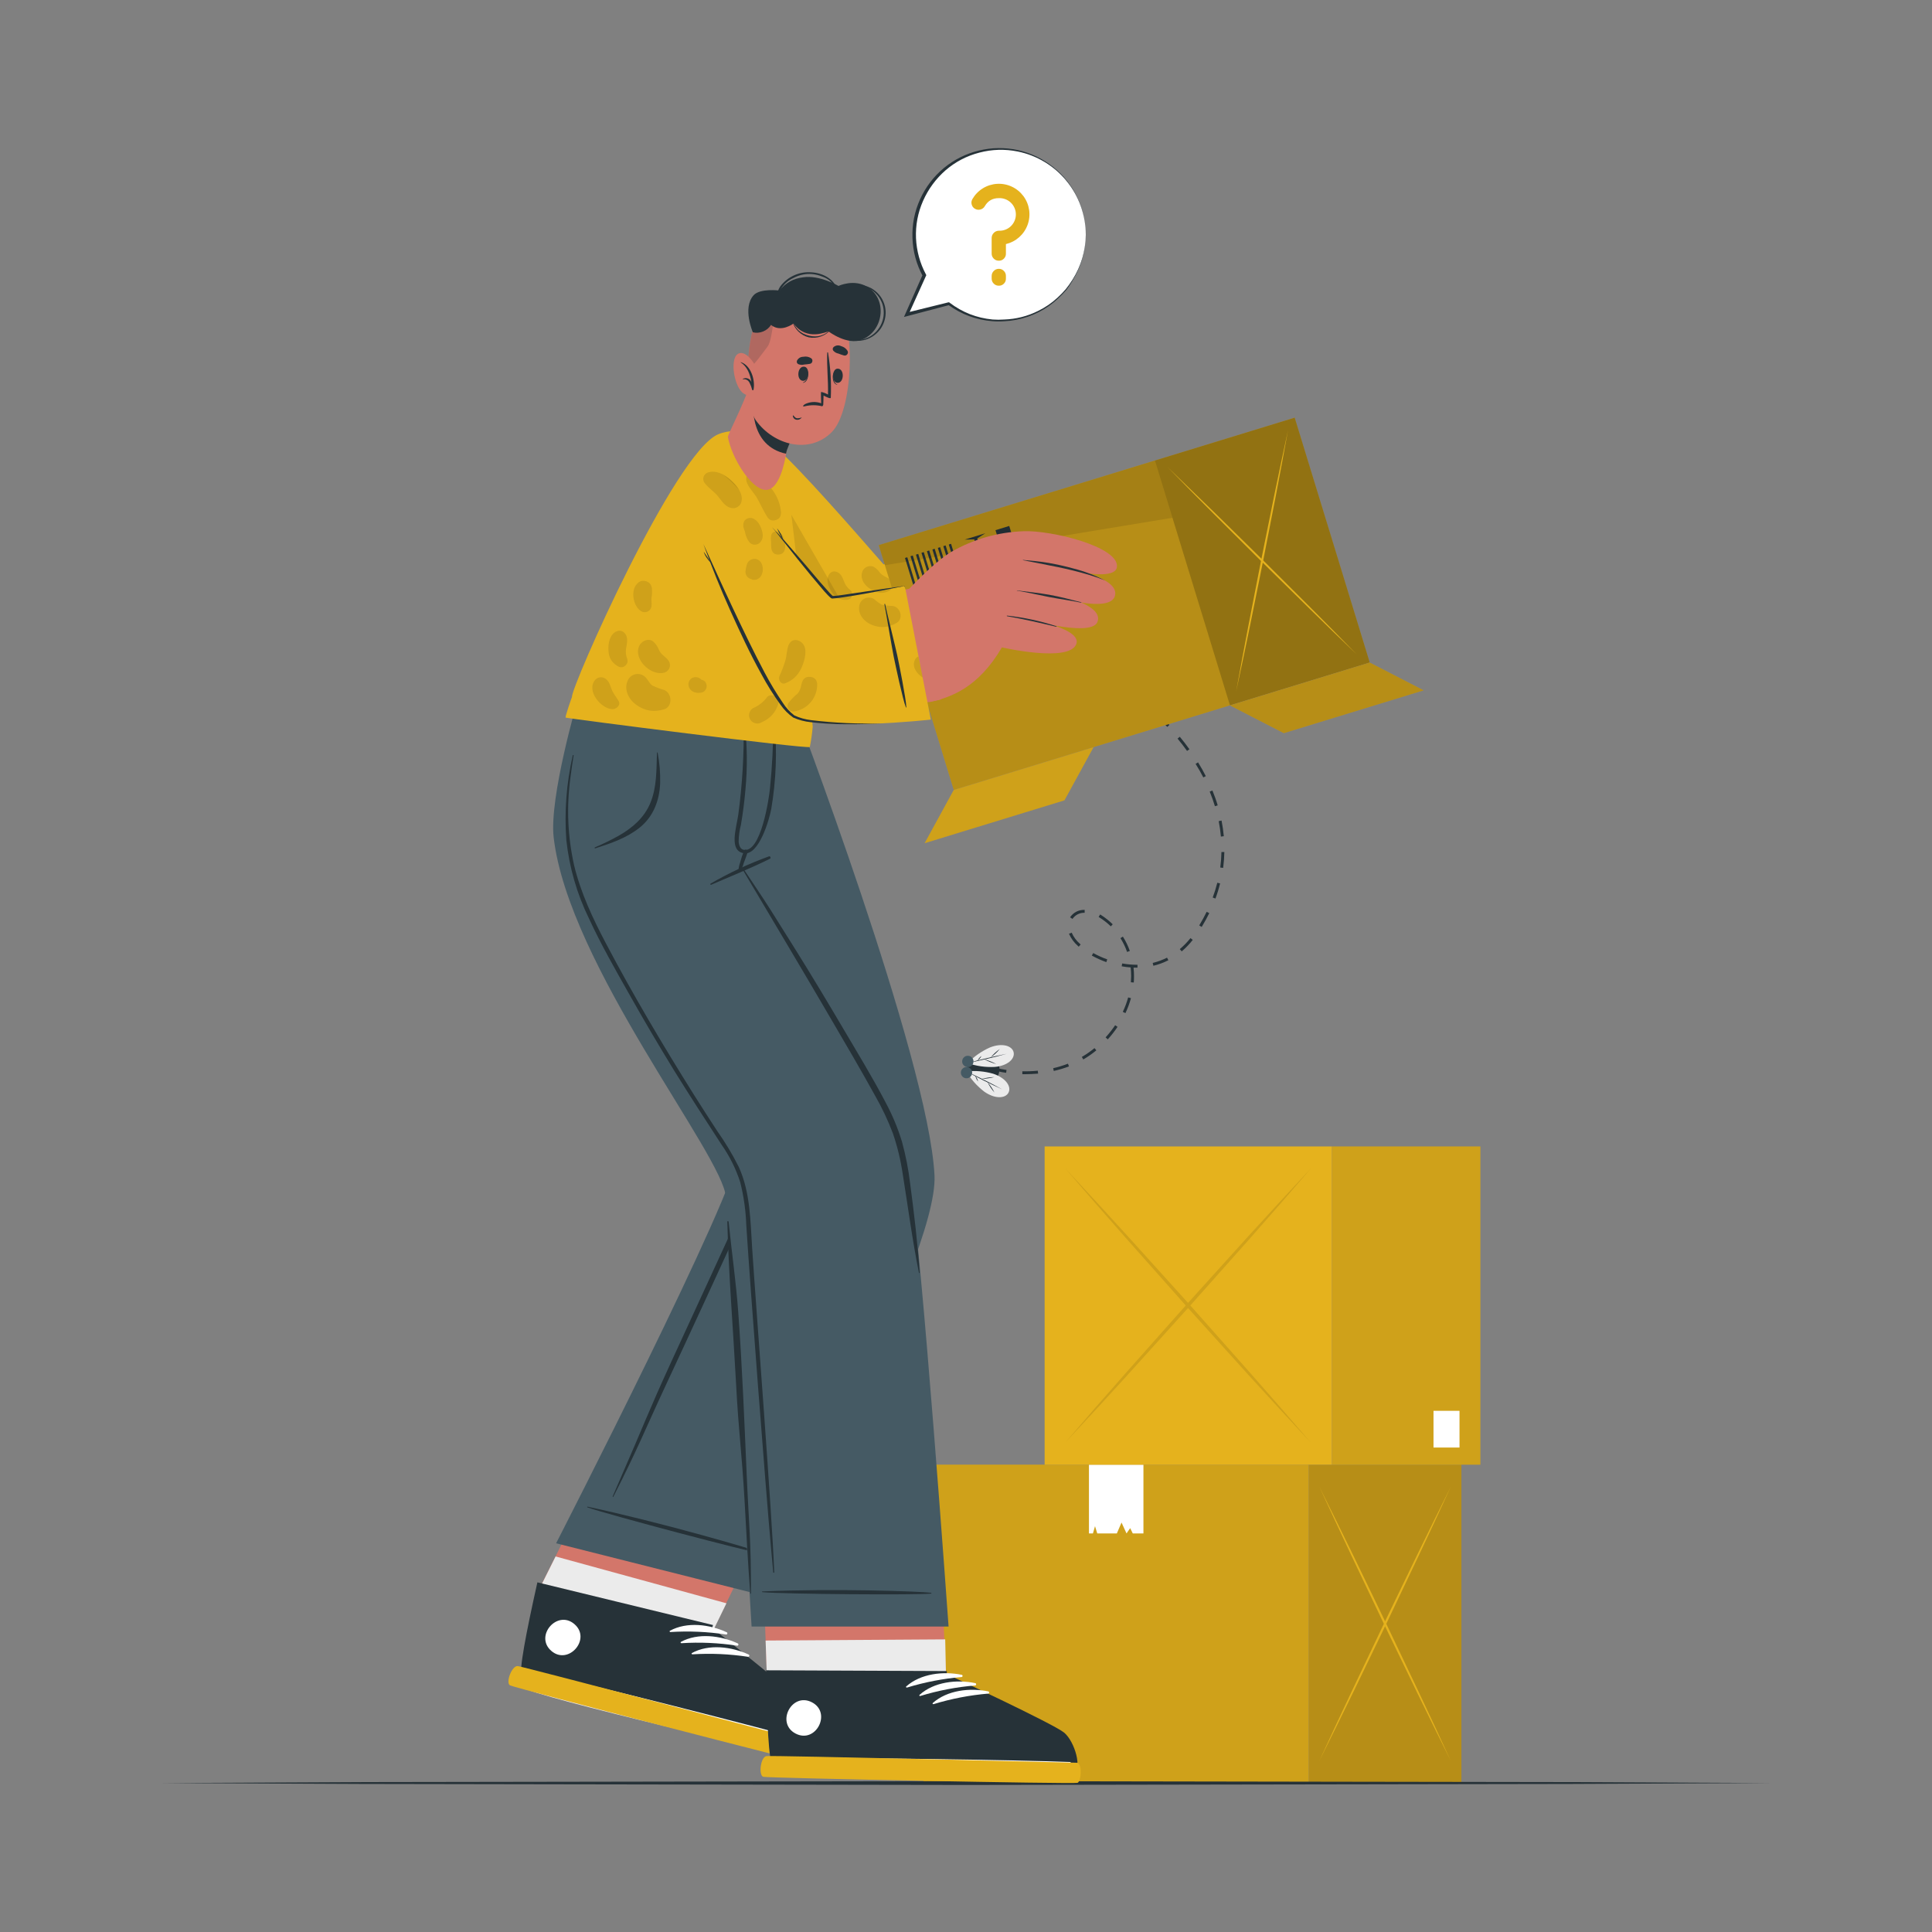 <svg viewBox="0 0 500 500" xmlns="http://www.w3.org/2000/svg" xmlns:xlink="http://www.w3.org/1999/xlink" width="500" height="500" fill="none">
    <rect x="0" y="0" width="500" height="500" fill="#808080" stroke="none"/>
    <rect id="Empty-cuate 1" width="500" height="500" x="0" y="0" />
    <g id="freepik--Boxes--inject-186">
        <rect id="矩形 86" width="99.68" height="82.36" x="239.03" y="379.05" fill="rgb(229,178,29)" />
        <rect id="矩形 87" width="99.68" height="82.36" x="239.03" y="379.05" opacity="0.1" fill="rgb(0,0,0)" />
        <rect id="矩形 88" width="39.5" height="82.36" x="338.71" y="379.06" fill="rgb(229,178,29)" />
        <rect id="矩形 89" width="39.5" height="82.36" x="338.71" y="379.06" opacity="0.2" fill="rgb(0,0,0)" />
        <path id="矢量 969" d="M375.48 455.74C372.56 449.887 369.663 444.013 366.79 438.12L358.22 420.4L349.76 402.61C346.96 396.67 344.183 390.71 341.43 384.73C344.363 390.59 347.263 396.463 350.13 402.35L358.69 420.07L367.15 437.86C369.963 443.8 372.74 449.76 375.48 455.74Z" fill="rgb(229,178,29)" fill-rule="nonzero" />
        <path id="矢量 970" d="M375.48 384.73C372.733 390.73 369.957 396.69 367.15 402.61L358.69 420.4L350.13 438.12C347.257 444.007 344.357 449.88 341.43 455.74C344.183 449.74 346.96 443.78 349.76 437.86L358.22 420.07L366.79 402.36C369.663 396.46 372.56 390.583 375.48 384.73Z" fill="rgb(229,178,29)" fill-rule="nonzero" />
        <path id="矢量 971" d="M295.92 396.85L294.35 396.85L293.16 396.85L292.49 395.48L291.54 396.85L290.25 394.03L289.04 396.85L285.56 396.85L283.97 396.85L283.39 394.97L282.85 396.85L281.82 396.85L281.82 379.06L295.92 379.06L295.92 396.85Z" fill="rgb(255,255,255)" fill-rule="nonzero" />
        <rect id="矩形 90" width="74.37" height="82.35" x="270.35" y="296.7" fill="rgb(229,178,29)" />
        <rect id="矩形 91" width="38.4" height="82.36" x="344.72" y="296.7" fill="rgb(229,178,29)" />
        <rect id="矩形 92" width="38.4" height="82.36" x="344.72" y="296.7" opacity="0.1" fill="rgb(0,0,0)" />
        <g id="组合 15" opacity="0.1">
            <path id="矢量 972" d="M339.27 373.38C333.81 367.52 328.397 361.647 323.03 355.76L307 338L291.21 320.21C285.97 314.27 280.783 308.31 275.65 302.33C281.117 308.19 286.53 314.067 291.89 319.96L307.89 337.67L323.68 355.46C328.94 361.427 334.137 367.4 339.27 373.38Z" fill="rgb(0,0,0)" fill-rule="nonzero" />
            <path id="矢量 973" d="M339.27 302.37C334.13 308.37 328.943 314.33 323.71 320.25L307.92 338L291.92 355.72C286.587 361.607 281.173 367.48 275.68 373.34C280.82 367.34 286.007 361.38 291.24 355.46L307 337.71L323 320C328.38 314.1 333.803 308.223 339.27 302.37Z" fill="rgb(0,0,0)" fill-rule="nonzero" />
        </g>
        <rect id="矩形 93" width="6.73" height="9.5" x="370.99" y="365.12" fill="rgb(255,255,255)" />
    </g>
    <g id="freepik--Floor--inject-186">
        <path id="矢量 974" d="M41.45 461.45L93.59 461.2L145.73 461.12L250 460.95L354.27 461.12L406.41 461.2L458.55 461.45L406.41 461.69L354.27 461.78L250 461.95L145.73 461.78L93.59 461.69L41.45 461.45Z" fill="rgb(38,50,56)" fill-rule="nonzero" />
    </g>
    <g id="freepik--Fly--inject-186">
        <path id="矢量 975" d="M289.72 177.8C289.16 177.44 288.6 177.09 288.04 176.75L288.43 176.1L290.13 177.17L289.72 177.8Z" fill="rgb(38,50,56)" fill-rule="nonzero" />
        <path id="矢量 976" d="M265.3 278L264.58 278L264.58 277.25C265.916 277.28 267.25 277.23 268.58 277.1L268.66 277.85C267.57 277.93 266.43 278 265.3 278ZM272.72 277.18L272.56 276.45C273.863 276.155 275.136 275.765 276.38 275.28L276.65 275.98C275.369 276.471 274.059 276.864 272.72 277.16L272.72 277.18ZM280.35 274.18L279.98 273.53C281.131 272.858 282.221 272.098 283.25 271.25L283.73 271.82C282.67 272.705 281.543 273.495 280.35 274.19L280.35 274.18ZM286.68 268.98L286.13 268.47C287.029 267.482 287.852 266.436 288.6 265.33L289.22 265.75C288.452 266.895 287.606 267.978 286.68 269L286.68 268.98ZM291.26 262.19L290.58 261.87C291.151 260.663 291.615 259.417 291.97 258.13L292.69 258.33C292.326 259.662 291.85 260.952 291.26 262.2L291.26 262.19ZM293.42 254.27L292.67 254.21C292.67 253.67 292.74 253.12 292.74 252.59C292.737 251.848 292.694 251.108 292.61 250.37C291.831 250.318 291.058 250.221 290.29 250.08L290.42 249.34C291.644 249.561 292.877 249.674 294.12 249.68L294.38 249.68L294.38 250.43L294.11 250.43L293.36 250.43C293.44 251.154 293.48 251.881 293.48 252.61C293.49 253.15 293.46 253.72 293.42 254.28L293.42 254.27ZM298.49 249.93L298.32 249.2C299.611 248.894 300.848 248.441 302.03 247.84L302.37 248.51C301.133 249.141 299.84 249.617 298.49 249.94L298.49 249.93ZM286.31 249C285.015 248.533 283.765 247.966 282.56 247.3L282.93 246.65C284.096 247.294 285.306 247.841 286.56 248.29L286.31 249ZM291.69 246.36C291.25 245.106 290.677 243.916 289.97 242.79L290.6 242.39C291.343 243.561 291.943 244.801 292.4 246.11L291.69 246.36ZM305.81 246.2L305.33 245.63C306.347 244.771 307.27 243.821 308.1 242.78L308.68 243.25C307.824 244.34 306.867 245.333 305.81 246.23L305.81 246.2ZM279.17 245L278.96 244.8C277.958 243.92 277.188 242.87 276.65 241.65L277.35 241.37C277.844 242.487 278.55 243.447 279.47 244.25L279.67 244.43L279.17 245ZM311 239.89L310.36 239.5C311.06 238.34 311.71 237.15 312.28 235.98L312.96 236.31C312.38 237.5 311.72 238.71 311 239.89ZM287.48 239.74C286.564 238.853 285.564 238.073 284.48 237.4L284.33 237.3L284.72 236.66L284.88 236.76C285.998 237.466 287.028 238.282 287.97 239.21L287.48 239.74ZM277.55 237.81L276.93 237.39C277.855 236.09 279.115 235.45 280.71 235.47L280.71 236.22C279.386 236.212 278.333 236.742 277.55 237.81L277.55 237.81ZM314.55 232.54L313.85 232.28C314.314 231.024 314.71 229.747 315.04 228.45L315.76 228.63C315.437 229.957 315.037 231.26 314.56 232.54L314.55 232.54ZM316.55 224.61L315.8 224.51C315.979 223.183 316.082 221.849 316.11 220.51L316.86 220.51C316.833 221.882 316.729 223.249 316.55 224.61L316.55 224.61ZM315.97 216.51C315.85 215.167 315.66 213.833 315.4 212.51L316.14 212.36C316.401 213.7 316.595 215.05 316.72 216.41L315.97 216.51ZM314.42 208.65C314.04 207.39 313.59 206.12 313.07 204.86L313.77 204.58C314.29 205.85 314.77 207.15 315.14 208.43L314.42 208.65ZM311.42 201.2C310.82 200.03 310.15 198.85 309.42 197.69L310.06 197.3C310.78 198.47 311.46 199.67 312.06 200.86L311.42 201.2ZM307.21 194.34C306.44 193.26 305.61 192.19 304.75 191.15L305.33 190.67C306.2 191.72 307.04 192.81 307.82 193.9L307.21 194.34ZM302.09 188.12C301.18 187.12 300.22 186.19 299.24 185.27L299.75 184.72C300.75 185.66 301.75 186.63 302.63 187.61L302.09 188.12ZM296.22 182.59C295.22 181.74 294.13 180.9 293.06 180.1L293.5 179.5C294.59 180.3 295.67 181.15 296.7 182.02L296.22 182.59Z" fill="rgb(38,50,56)" fill-rule="nonzero" />
        <path id="矢量 977" d="M260.39 277.64C259.717 277.556 259.05 277.436 258.39 277.28L258.57 276.55C258.57 276.55 259.29 276.73 260.49 276.9L260.39 277.64Z" fill="rgb(38,50,56)" fill-rule="nonzero" />
        <path id="矢量 978" d="M250.3 276.15C249.83 280.15 258 282.39 258.62 277.15C259.24 271.91 250.77 272.12 250.3 276.15Z" fill="rgb(38,50,56)" fill-rule="nonzero" />
        <path id="矢量 979" d="M261 282.77C260.24 284.28 257.55 284.49 254.77 282.55C252.865 281.095 251.298 279.339 250.07 277.28C252.443 277.033 254.776 277.236 257.07 277.89C260.36 279 261.8 281.24 261 282.77Z" fill="rgb(235,235,235)" fill-rule="nonzero" />
        <path id="矢量 980" d="M250.1 277.28C251.68 277.99 253.23 278.76 254.78 279.52C256.33 280.28 257.86 281.09 259.37 281.93C257.79 281.22 256.24 280.45 254.69 279.69C253.14 278.93 251.61 278.12 250.1 277.28Z" fill="rgb(38,50,56)" fill-rule="nonzero" />
        <path id="矢量 981" d="M257.36 282.74C257.001 282.323 256.667 281.887 256.36 281.43C256.058 280.977 255.784 280.507 255.54 280.02C255.899 280.437 256.233 280.873 256.54 281.33C256.845 281.782 257.118 282.252 257.36 282.74Z" fill="rgb(38,50,56)" fill-rule="nonzero" />
        <path id="矢量 982" d="M254 279.23C254.551 279.087 255.107 278.973 255.67 278.89C256.237 278.81 256.807 278.76 257.38 278.74C256.27 279.016 255.143 279.18 254 279.23Z" fill="rgb(38,50,56)" fill-rule="nonzero" />
        <path id="矢量 983" d="M253.13 279.89C252.782 279.457 252.542 278.97 252.41 278.43C252.758 278.863 252.998 279.35 253.13 279.89Z" fill="rgb(38,50,56)" fill-rule="nonzero" />
        <path id="矢量 984" d="M262.32 272.3C261.93 270.65 259.37 269.83 256.22 271.07C254.026 272.047 252.093 273.397 250.42 275.12C252.689 275.906 255.022 276.239 257.42 276.12C260.79 275.84 262.72 274 262.32 272.3Z" fill="rgb(235,235,235)" fill-rule="nonzero" />
        <path id="矢量 985" d="M250.42 275.12C252.12 274.8 253.81 274.4 255.49 274.01C257.17 273.62 258.85 273.2 260.49 272.73C258.8 273.05 257.11 273.45 255.43 273.84C253.75 274.23 252.09 274.65 250.42 275.12Z" fill="rgb(38,50,56)" fill-rule="nonzero" />
        <path id="矢量 986" d="M258.75 271.48C258.315 271.79 257.898 272.123 257.5 272.48C257.103 272.854 256.726 273.247 256.37 273.66C256.81 273.356 257.227 273.023 257.62 272.66C258.02 272.289 258.396 271.895 258.75 271.48Z" fill="rgb(38,50,56)" fill-rule="nonzero" />
        <path id="矢量 987" d="M254.65 274.12C255.666 274.649 256.726 275.065 257.83 275.37C256.816 274.837 255.756 274.42 254.65 274.12Z" fill="rgb(38,50,56)" fill-rule="nonzero" />
        <path id="矢量 988" d="M254 273.28C253.781 273.444 253.585 273.63 253.41 273.84C253.237 274.055 253.087 274.285 252.96 274.53C253.179 274.363 253.375 274.173 253.55 273.96C253.732 273.755 253.882 273.528 254 273.28Z" fill="rgb(38,50,56)" fill-rule="nonzero" />
        <path id="矢量 989" d="M250.3 276.15C250.7 276.197 251.025 276.378 251.275 276.693C251.525 277.008 251.627 277.366 251.582 277.766C251.536 278.166 251.356 278.492 251.041 278.742C250.726 278.993 250.368 279.096 249.968 279.051C249.568 279.006 249.242 278.826 248.991 278.512C248.739 278.197 248.636 277.84 248.68 277.44C248.727 277.039 248.908 276.713 249.224 276.461C249.54 276.21 249.899 276.106 250.3 276.15Z" fill="rgb(69,90,100)" fill-rule="nonzero" />
        <path id="矢量 990" d="M250.64 273.24C251.042 273.286 251.37 273.468 251.621 273.785C251.873 274.103 251.975 274.463 251.928 274.865C251.881 275.268 251.699 275.595 251.381 275.846C251.063 276.096 250.702 276.198 250.3 276.15C249.899 276.102 249.573 275.92 249.323 275.603C249.073 275.286 248.972 274.926 249.018 274.525C249.065 274.124 249.247 273.798 249.563 273.547C249.88 273.297 250.239 273.194 250.64 273.24Z" fill="rgb(69,90,100)" fill-rule="nonzero" />
    </g>
    <g id="freepik--Character--inject-186">
        <path id="矢量 991" d="M160 370.31C160 370.31 138.68 413 138.67 413C136.91 421.81 135.53 429.58 135.18 433.66C135.175 433.683 135.175 433.707 135.18 433.73C134.993 434.689 135.029 435.639 135.29 436.58C135.285 436.603 135.285 436.627 135.29 436.65C137.56 438.95 207.62 455.08 210.29 454.82C212.96 454.56 212.39 447.03 210.17 444.24C207.95 441.45 183.88 423.24 183.88 423.24L204.72 380.48L160 370.31Z" fill="rgb(211,118,106)" fill-rule="nonzero" />
        <path id="矢量 992" d="M209.23 454.86C206.6 455.12 137.59 438.98 135.33 436.69C135.327 436.667 135.327 436.643 135.33 436.62C135.065 435.68 135.025 434.73 135.21 433.77C135.201 433.747 135.201 433.723 135.21 433.7C135.55 429.62 136.94 421.85 138.69 413.03L143.79 402.81L188 414.93L183.92 423.31C183.92 423.31 206.92 441.48 209.15 444.31C211.38 447.14 211.87 454.61 209.23 454.86Z" fill="rgb(235,235,235)" fill-rule="nonzero" />
        <path id="矢量 993" d="M210.19 453.74C207.52 453.94 137.29 436.04 135.05 433.66C134.19 432.77 136.2 422.38 138.99 409.9L139.08 409.51L184.52 420.56L184.31 421.32C184.31 421.32 208.12 440.2 210.31 443.08C212.5 445.96 212.85 453.55 210.19 453.74Z" fill="rgb(38,50,56)" fill-rule="nonzero" />
        <path id="矢量 994" d="M210.08 450.81C198.32 447.51 150.56 435.27 138.68 432.89C138.58 432.89 138.56 432.94 138.68 432.97C150.27 436.5 198.13 448.35 210.06 450.97C210.29 451.06 210.33 450.88 210.08 450.81Z" fill="rgb(255,255,255)" fill-rule="nonzero" />
        <path id="矢量 995" d="M188.08 422.43C183.64 420.37 177.76 419.63 173.36 422.05C173.19 422.14 173.36 422.38 173.48 422.37C178.313 422.067 183.123 422.28 187.91 423.01C188.075 423.02 188.18 422.946 188.226 422.788C188.273 422.63 188.224 422.51 188.08 422.43Z" fill="rgb(255,255,255)" fill-rule="nonzero" />
        <path id="矢量 996" d="M190.92 425.31C186.49 423.26 180.61 422.52 176.2 424.93C176.03 425.02 176.2 425.26 176.33 425.26C181.163 424.952 185.973 425.165 190.76 425.9C190.934 425.917 191.043 425.841 191.089 425.673C191.135 425.504 191.078 425.383 190.92 425.31Z" fill="rgb(255,255,255)" fill-rule="nonzero" />
        <path id="矢量 997" d="M193.77 428.2C189.33 426.14 183.45 425.4 179.05 427.81C178.88 427.91 179.05 428.15 179.18 428.14C184.01 427.837 188.816 428.051 193.6 428.78C193.764 428.79 193.87 428.716 193.916 428.558C193.962 428.4 193.914 428.281 193.77 428.2Z" fill="rgb(255,255,255)" fill-rule="nonzero" />
        <path id="矢量 998" d="M211.9 451.5C213.03 452.3 211.68 456.45 210.69 456.56C209.7 456.67 133.21 436.81 132 436.18C130.79 435.55 132.45 431.01 134 431.18C135.55 431.35 211.9 451.5 211.9 451.5Z" fill="rgb(229,178,29)" fill-rule="nonzero" />
        <path id="矢量 999" d="M148.67 420.33C144.23 416.49 138.25 423.39 142.67 427.24C147.09 431.09 153.12 424.18 148.67 420.33Z" fill="rgb(255,255,255)" fill-rule="nonzero" />
        <path id="矢量 1000" d="M143.92 399.4L195.16 412.32C195.16 412.32 242.92 326.13 241.85 304.22C240.38 274 204.9 181.08 204.9 181.08L162.42 181.08C162.42 181.08 190.61 281.53 191 298.43C191.17 307.27 143.92 399.4 143.92 399.4Z" fill="rgb(69,90,100)" fill-rule="nonzero" />
        <path id="矢量 1001" d="M197.35 401.92C194.62 400.83 170.23 393.79 152.03 389.92C151.984 389.935 151.961 389.967 151.961 390.015C151.961 390.063 151.984 390.095 152.03 390.11C157.76 392.11 193.92 401.64 197.31 402.11C197.39 402.14 197.47 402 197.35 401.92Z" fill="rgb(38,50,56)" fill-rule="nonzero" />
        <path id="矢量 1002" d="M194.52 276.85C191.14 262.67 187.52 248.53 183.72 234.48C179.92 220.43 175.85 206.25 171.38 192.31C170.84 190.6 170.27 188.91 169.72 187.21C169.68 187.073 169.592 187.025 169.455 187.065C169.318 187.105 169.27 187.193 169.31 187.33C173.31 201.22 177.31 215.08 181.1 229.02C184.89 242.96 188.5 256.94 191.9 271.02C192.75 274.5 193.58 277.97 194.39 281.46C195.332 285.04 196.059 288.663 196.57 292.33C196.994 295.862 196.758 299.348 195.86 302.79C194.893 306.149 193.637 309.396 192.09 312.53C185.963 325.83 179.84 339.133 173.72 352.44C167.6 365.78 166.61 368.82 160.72 382.27C159.99 383.94 159.26 385.61 158.56 387.27C158.56 387.38 158.67 387.48 158.73 387.36C165.43 374.18 166.46 371.01 172.73 357.59C179 344.17 185.23 330.59 191.45 317.08C194.25 310.98 197.54 304.76 197.96 297.94C198.38 290.82 196.14 283.68 194.52 276.85Z" fill="rgb(38,50,56)" fill-rule="nonzero" />
        <path id="矢量 1003" d="M196.84 387.19L198.48 434.19C198.75 443.19 199.14 451.06 199.73 455.11C199.725 455.133 199.725 455.157 199.73 455.18C199.764 456.154 200.011 457.071 200.47 457.93L200.53 457.99C203.26 459.72 275.15 459.68 277.66 458.83C280.17 457.98 277.95 450.78 275.16 448.55C272.37 446.32 244.83 434.03 244.83 434.03L242.74 387.08L196.84 387.19Z" fill="rgb(211,118,106)" fill-rule="nonzero" />
        <path id="矢量 1004" d="M198.14 424.57C198.14 424.57 198.48 434.19 198.48 434.22C198.75 443.22 199.14 451.09 199.73 455.14C199.725 455.163 199.725 455.187 199.73 455.21C199.867 456.156 200.114 457.073 200.47 457.96L200.53 458.02C203.26 459.75 275.15 459.71 277.66 458.86C280.17 458.01 277.95 450.81 275.16 448.58C272.37 446.35 244.83 434.06 244.83 434.06L244.62 424.27L198.14 424.57Z" fill="rgb(235,235,235)" fill-rule="nonzero" />
        <path id="矢量 1005" d="M277.7 458.78C275.16 459.59 202.7 458.47 199.96 456.67C198.96 456 198.46 445.44 198.28 432.67L198.28 432.27L245.04 432.47L245.04 433.27C245.04 433.27 272.59 446.1 275.38 448.39C278.17 450.68 280.25 458 277.7 458.78Z" fill="rgb(38,50,56)" fill-rule="nonzero" />
        <path id="矢量 1006" d="M276.93 456C264.72 455.51 215.42 454.69 203.31 455.14C203.21 455.14 203.21 455.21 203.31 455.21C215.4 455.96 264.71 456.39 276.93 456.21C277.18 456.15 277.19 456 276.93 456Z" fill="rgb(255,255,255)" fill-rule="nonzero" />
        <path id="矢量 1007" d="M248.94 433.45C244.15 432.45 238.25 433.12 234.53 436.45C234.38 436.58 234.53 436.78 234.73 436.74C239.36 435.327 244.086 434.417 248.91 434.01C249.041 433.968 249.111 433.878 249.118 433.74C249.125 433.603 249.066 433.506 248.94 433.45Z" fill="rgb(255,255,255)" fill-rule="nonzero" />
        <path id="矢量 1008" d="M252.38 435.59C247.58 434.59 241.69 435.27 237.97 438.64C237.82 438.77 237.97 438.97 238.16 438.92C242.793 437.505 247.523 436.599 252.35 436.2C252.522 436.179 252.613 436.081 252.621 435.908C252.63 435.734 252.549 435.628 252.38 435.59Z" fill="rgb(255,255,255)" fill-rule="nonzero" />
        <path id="矢量 1009" d="M255.81 437.74C251.02 436.74 245.13 437.41 241.4 440.74C241.26 440.87 241.4 441.07 241.6 441.03C246.23 439.618 250.957 438.708 255.78 438.3C255.911 438.258 255.981 438.168 255.988 438.03C255.995 437.893 255.936 437.796 255.81 437.74Z" fill="rgb(255,255,255)" fill-rule="nonzero" />
        <path id="矢量 1010" d="M278.85 456.2C280.14 456.72 279.79 461.07 278.85 461.4C277.91 461.73 198.85 460.16 197.56 459.84C196.27 459.52 196.79 454.71 198.36 454.48C199.93 454.25 278.85 456.2 278.85 456.2Z" fill="rgb(229,178,29)" fill-rule="nonzero" />
        <path id="矢量 1011" d="M210.12 440.55C204.91 437.84 200.69 445.94 205.91 448.65C211.13 451.36 215.34 443.26 210.12 440.55Z" fill="rgb(255,255,255)" fill-rule="nonzero" />
        <path id="矢量 1012" d="M204.37 181C204.18 181.87 193.59 223.74 192.27 224.52C190.77 225.41 230.75 279.2 235.49 305.61C238.49 322.5 245.49 420.95 245.49 420.95L194.51 420.95C194.51 420.95 189.51 337.34 187.85 309.79C187.2 299.1 147.1 249.68 143.29 216.73C142.09 206.35 149.55 180.96 149.55 180.96L204.37 181Z" fill="rgb(69,90,100)" fill-rule="nonzero" />
        <path id="矢量 1013" d="M193.22 381.17C192.62 367.32 192.07 353.44 191.06 339.61C190.49 331.77 189.37 324.18 188.59 316.37C188.59 315.96 188.22 315.86 188.23 316.28C188.59 330.19 189.74 343.95 190.48 357.85C191.22 371.75 191.93 374.99 192.72 388.85C193.16 396.69 193.55 404.53 194.16 412.36C194.175 412.406 194.207 412.429 194.255 412.429C194.303 412.429 194.335 412.406 194.35 412.36C194.38 398.44 193.83 395.07 193.22 381.17Z" fill="rgb(38,50,56)" fill-rule="nonzero" />
        <path id="矢量 1014" d="M235.54 306.27C235.103 302.607 234.397 298.997 233.42 295.44C232.367 291.989 230.991 288.672 229.29 285.49C225.82 278.83 221.87 272.39 218.06 265.92C214.25 259.45 210.28 252.84 206.26 246.38C204 242.753 201.73 239.13 199.45 235.51C197.13 231.86 194.68 228.28 192.29 224.68C192.243 224.604 192.182 224.589 192.105 224.635C192.029 224.682 192.014 224.743 192.06 224.82C195.96 231.36 199.82 237.91 203.72 244.45C207.62 250.99 211.46 257.55 215.3 264.11C219.14 270.67 222.87 277.03 226.49 283.59C228.275 286.71 229.805 289.95 231.08 293.31C232.266 296.794 233.123 300.357 233.65 304C235.01 312.47 236.12 321 237.82 329.39C237.835 329.436 237.867 329.459 237.915 329.459C237.963 329.459 237.995 329.436 238.01 329.39C237.48 321.67 236.56 313.94 235.54 306.27Z" fill="rgb(38,50,56)" fill-rule="nonzero" />
        <path id="矢量 1015" d="M241 412.21C238.09 411.83 215.88 411.06 197.3 411.86C197.18 411.86 197.19 412.04 197.3 412.05C203.35 412.58 237.56 412.82 240.97 412.42C241.06 412.41 241.1 412.23 241 412.21Z" fill="rgb(38,50,56)" fill-rule="nonzero" />
        <path id="矢量 1016" d="M198.92 221.66C193.716 223.556 188.716 225.889 183.92 228.66C183.817 228.707 183.789 228.782 183.836 228.885C183.882 228.988 183.957 229.016 184.06 228.97C189.12 226.79 194.29 224.71 199.23 222.26C199.43 222.157 199.478 222.005 199.375 221.805C199.272 221.605 199.12 221.557 198.92 221.66Z" fill="rgb(38,50,56)" fill-rule="nonzero" />
        <path id="矢量 1017" d="M200.45 187C200.45 186.83 200.13 186.79 200.13 187C200.131 192.654 199.848 198.294 199.28 203.92C199.04 206.53 196.94 220.92 192.42 219.92C191.66 219.74 191.28 219 191.16 217.85C191.173 216.351 191.373 214.878 191.76 213.43C192.26 210.43 192.66 207.43 192.92 204.34C193.452 198.647 193.392 192.96 192.74 187.28C192.72 187.206 192.672 187.168 192.595 187.168C192.518 187.168 192.47 187.206 192.45 187.28C192.581 195.161 192.121 203.008 191.07 210.82C190.5 214.57 188.61 220.22 192.54 220.82C196.47 221.42 199.12 211.95 199.6 209.36C200.856 201.944 201.14 194.49 200.45 187Z" fill="rgb(38,50,56)" fill-rule="nonzero" />
        <path id="矢量 1018" d="M192.54 220.23C192.139 221.207 191.805 222.207 191.54 223.23C191.25 224.021 191.11 224.838 191.12 225.68C191.131 225.757 191.174 225.805 191.251 225.822C191.327 225.839 191.387 225.815 191.43 225.75C191.905 225.008 192.255 224.212 192.48 223.36C192.83 222.43 193.19 221.52 193.48 220.58C193.597 220.267 193.498 220.052 193.185 219.935C192.872 219.818 192.657 219.917 192.54 220.23Z" fill="rgb(38,50,56)" fill-rule="nonzero" />
        <path id="矢量 1019" d="M194.67 323.23C194.19 316.11 194.22 308.6 191.19 302C189.578 298.779 187.732 295.699 185.65 292.76C183.583 289.6 181.543 286.423 179.53 283.23C171.53 270.46 163.81 257.43 156.78 244.08C153.39 237.65 150.27 231.01 148.57 223.91C146.899 216.379 146.589 208.792 147.64 201.15C147.88 199.26 148.14 197.38 148.45 195.5C148.453 195.44 148.424 195.403 148.366 195.389C148.307 195.375 148.265 195.395 148.24 195.45C146.586 202.7 146.029 210.033 146.57 217.45C147.345 224.555 149.302 231.318 152.44 237.74C155.54 244.45 159.23 250.91 162.87 257.34C166.623 264.007 170.487 270.577 174.46 277.05C178.46 283.51 182.58 289.84 186.71 296.2C188.829 299.217 190.452 302.48 191.58 305.99C192.492 309.642 193.012 313.348 193.14 317.11C194.14 332.85 198.14 385.18 199.56 400.84C199.73 402.84 199.91 404.84 200.1 406.84C200.068 406.958 200.113 407.017 200.235 407.017C200.358 407.017 200.403 406.958 200.37 406.84C199.77 391.12 195.7 338.92 194.67 323.23Z" fill="rgb(38,50,56)" fill-rule="nonzero" />
        <path id="矢量 1020" d="M170.2 194.8C170.2 194.69 170.02 194.73 170.02 194.8C169.87 199.17 170.02 203.69 168.31 207.8C166.77 211.59 163.67 214.25 160.2 216.24C158.18 217.373 156.104 218.39 153.97 219.29C153.82 219.36 153.88 219.6 154.05 219.55C158.05 218.27 162.18 216.88 165.53 214.2C169.11 211.32 170.68 207.15 170.85 202.65C170.911 200.01 170.695 197.394 170.2 194.8Z" fill="rgb(38,50,56)" fill-rule="nonzero" />
        <path id="矢量 1021" d="M192.39 123.57C198.11 141.13 213.56 171.04 219.08 174.65C223.97 177.84 246.98 174.28 257.08 171.85C260.84 170.94 252.38 142.28 248.37 143.33C243.56 144.59 229.23 147.82 228.19 147.02C227.15 146.22 212.7 128.42 202.46 117.94C193.14 108.45 190.23 116.93 192.39 123.57Z" fill="rgb(211,118,106)" fill-rule="nonzero" />
        <path id="矢量 1022" d="M254.87 172.07C256.8 171.83 273.13 171.07 280.62 167C284.62 164.83 294.83 157.65 293.81 155.07C292.88 152.72 289.6 154 289.6 154C289.6 154 294.11 150.73 292.79 147.47C291.47 144.21 286.02 146.66 286.02 146.66C286.02 146.66 290.41 142.96 288.86 139.81C287.31 136.66 282.25 140.03 282.25 140.03C282.25 140.03 286.42 136.84 284.05 134.78C281.19 132.3 274.16 139.06 269.41 140.64C268.33 141 247.05 146.38 247.05 146.38L254.87 172.07Z" fill="rgb(211,118,106)" fill-rule="nonzero" />
        <path id="矢量 1023" d="M282.07 139.94C276.89 144.89 273.76 146.16 266.84 147.56C266.71 147.56 266.72 147.8 266.84 147.78C273.74 147.03 277.89 146 282.3 140.18C282.54 139.89 282.31 139.7 282.07 139.94Z" fill="rgb(38,50,56)" fill-rule="nonzero" />
        <path id="矢量 1024" d="M285.85 146.54C280.02 151.22 276.64 152.62 269.5 154.62C269.4 154.62 269.44 154.83 269.55 154.81C276.71 153.43 280.83 152.31 286.04 146.87C286.28 146.63 286.12 146.33 285.85 146.54Z" fill="rgb(38,50,56)" fill-rule="nonzero" />
        <path id="矢量 1025" d="M289.25 154.08C283.25 158.2 279.64 159.91 272.46 160.96C272.373 160.96 272.33 161.003 272.33 161.09C272.33 161.177 272.373 161.22 272.46 161.22C279.89 160.86 284.46 158.77 289.33 154.28C289.69 154 289.62 153.83 289.25 154.08Z" fill="rgb(38,50,56)" fill-rule="nonzero" />
        <path id="矢量 1026" d="M241.47 147.3C241.47 147.3 247.42 140.57 250.68 138.19C253.94 135.81 269.38 131.41 270.52 134.69C271.99 138.93 263.58 143.22 259.19 144.78C259.19 144.78 262.6 154.58 257.19 158.96C251.78 163.34 241.47 147.3 241.47 147.3Z" fill="rgb(211,118,106)" fill-rule="nonzero" />
        <path id="矢量 1027" d="M270.55 136C269.1 140.83 263.2 142.51 259.05 144.34C258.698 144.492 258.645 144.715 258.89 145.01C260.05 149.21 260.45 155.47 257.51 159.01C257.43 159.11 257.56 159.25 257.66 159.16C261.33 155.8 261.43 149.61 259.87 145.09C264.16 143.28 270 141.33 270.59 136.02C270.6 136 270.56 136 270.55 136Z" fill="rgb(38,50,56)" fill-rule="nonzero" />
        <path id="矢量 1028" d="M254.86 177L247.32 142.66L228.66 146.05C221.3 137.62 206.59 120.77 200.66 115.71C193.66 109.77 189.08 114.23 191.66 123.23C197.49 143.8 214.54 174 219 176.85C225.47 181 254.86 177 254.86 177Z" fill="rgb(229,178,29)" fill-rule="nonzero" />
        <path id="矢量 1029" d="M228.22 156.5C229.146 156.701 230.083 156.811 231.03 156.83C233.03 157.1 233.91 160.05 232.09 161.17C230.036 162.435 227.889 162.619 225.65 161.72C223.65 160.94 221.96 159 222.39 156.72C222.466 156.288 222.643 155.902 222.922 155.563C223.2 155.224 223.545 154.976 223.954 154.818C224.364 154.661 224.786 154.614 225.22 154.678C225.654 154.743 226.044 154.91 226.39 155.18C226.946 155.694 227.556 156.134 228.22 156.5ZM223.06 148.33C222.34 151.73 227.6 154.65 230.29 152.84C230.753 152.489 230.992 152.023 231.007 151.442C231.021 150.861 230.805 150.383 230.36 150.01C229.57 149.37 228.91 149.27 228.21 148.69C227.964 148.498 227.751 148.274 227.57 148.02C227.169 147.467 226.672 147.02 226.08 146.68C225.771 146.548 225.449 146.49 225.114 146.506C224.779 146.523 224.464 146.611 224.169 146.772C223.875 146.933 223.63 147.15 223.436 147.423C223.241 147.697 223.116 147.999 223.06 148.33ZM214.67 148.51C213.59 149.92 214.4 152.04 215.35 153.32C216.289 154.72 217.599 155.356 219.28 155.23C219.904 155.142 220.304 154.795 220.479 154.19C220.654 153.584 220.501 153.077 220.02 152.67C219.409 152.206 218.943 151.626 218.62 150.93C218.15 149.87 217.84 148.5 216.62 148.04C215.856 147.726 215.206 147.883 214.67 148.51ZM236.82 170.75C235.41 173.6 239.7 176.84 242.3 176.28C243.17 176.09 244.01 174.95 243.24 174.13C242.62 173.47 241.88 172.95 241.3 172.25C240.59 171.4 240.2 170.31 239.09 169.88C238.656 169.698 238.22 169.692 237.781 169.86C237.341 170.028 237.021 170.325 236.82 170.75L236.82 170.75ZM196.54 135.8C196.291 135.327 195.958 134.923 195.54 134.59C196.1 136.023 196.69 137.46 197.31 138.9C197.344 137.794 197.087 136.761 196.54 135.8ZM202.11 132.8C201.909 130.267 200.989 128.031 199.35 126.09C198.15 124.54 196.07 122.09 193.87 122.62C193.331 122.788 193.064 123.155 193.07 123.72C192.93 125.41 194.87 127.22 195.71 128.57C196.71 130.27 197.5 132.15 198.58 133.84C199.101 134.642 199.82 134.907 200.737 134.634C201.654 134.361 202.112 133.747 202.11 132.79L202.11 132.8ZM201.46 143.55C202.36 143.503 202.92 143.043 203.14 142.17C203.298 141.38 203.248 140.603 202.99 139.84C202.837 139.111 202.504 138.478 201.99 137.94C201.806 137.77 201.593 137.657 201.349 137.6C201.106 137.543 200.864 137.549 200.624 137.62C200.384 137.691 200.177 137.816 200.004 137.996C199.83 138.176 199.712 138.388 199.65 138.63C199.57 139.217 199.57 139.803 199.65 140.39C199.65 140.64 199.65 140.89 199.65 141.15C199.645 141.528 199.685 141.901 199.77 142.27C200.018 143.113 200.581 143.536 201.46 143.54L201.46 143.55Z" opacity="0.1" fill="rgb(3,4,2)" fill-rule="nonzero" />
        <path id="矢量 1030" d="M248.33 174C247.47 172 245.33 163.12 244.86 160.91C244.39 158.7 242.65 149.76 242.14 147.49C242.14 147.36 242.28 147.29 242.31 147.41C242.85 149.65 245.26 158.47 245.79 160.67C246.32 162.87 248.31 171.74 248.45 173.97C248.459 174.01 248.444 174.034 248.405 174.044C248.365 174.054 248.34 174.039 248.33 174Z" fill="rgb(38,50,56)" fill-rule="nonzero" />
        <path id="矢量 1031" d="M231 178.72C225.75 178.72 221.14 178.22 219 176.85C214.51 173.95 197.46 143.85 191.59 123.24C190.11 118.08 191 114.4 193.34 113.33L231 178.72Z" opacity="0.1" fill="rgb(0,0,0)" fill-rule="nonzero" />
        <path id="矢量 1032" d="M146.38 185.71C146.51 185.9 208.91 193.9 209.58 193.32C209.933 191.581 210.183 189.828 210.33 188.06C210.33 188.06 204.61 120.12 201.65 116.13C199.06 112.65 191.2 110.13 185.85 112.4C174.62 117.16 147.73 177.86 148.02 180.4C148 180.37 146.22 185.47 146.38 185.71Z" fill="rgb(229,178,29)" fill-rule="nonzero" />
        <path id="矢量 1033" d="M168.88 177.44C169.845 177.908 170.845 178.282 171.88 178.56C173.96 179.39 174.15 182.86 171.88 183.56C169.287 184.383 166.887 183.999 164.68 182.41C162.68 181.01 161.39 178.41 162.47 176.09C162.672 175.641 162.97 175.27 163.366 174.978C163.761 174.685 164.203 174.508 164.691 174.447C165.18 174.386 165.652 174.448 166.107 174.634C166.563 174.819 166.944 175.105 167.25 175.49C167.81 176.14 168.15 177 168.88 177.44ZM165.46 167.11C163.75 170.64 168.7 175.25 172.13 174C172.421 173.883 172.671 173.708 172.88 173.474C173.089 173.24 173.234 172.972 173.317 172.669C173.4 172.367 173.41 172.061 173.349 171.754C173.288 171.446 173.162 171.168 172.97 170.92C172.29 170.01 171.59 169.72 170.97 168.92C170.755 168.642 170.585 168.339 170.46 168.01C170.161 167.305 169.738 166.685 169.19 166.15C168 165 166.09 165.81 165.46 167.11ZM159.68 163.35C157.81 164.05 157.33 166.57 157.47 168.35C157.533 170.249 158.407 171.639 160.09 172.52C160.738 172.809 161.326 172.717 161.854 172.243C162.382 171.77 162.537 171.195 162.32 170.52C161.997 169.707 161.891 168.867 162 168C162.17 166.72 162.68 165.22 161.83 164.07C161.288 163.31 160.571 163.07 159.68 163.35L159.68 163.35ZM180.18 175.25C179.689 175.208 179.25 175.34 178.864 175.647C178.478 175.954 178.25 176.352 178.18 176.84C178.127 177.361 178.247 177.839 178.539 178.274C178.831 178.709 179.228 179.001 179.73 179.15C180.43 179.381 181.13 179.381 181.83 179.15C182.191 179.007 182.461 178.764 182.64 178.42C182.847 178.088 182.924 177.728 182.87 177.34C182.745 176.545 182.288 176.065 181.5 175.9C181.437 175.816 181.363 175.743 181.28 175.68C180.956 175.428 180.589 175.285 180.18 175.25L180.18 175.25ZM164.85 151.12C163.17 152.84 163.85 156.75 165.77 158.07C166.022 158.261 166.304 158.377 166.617 158.418C166.93 158.459 167.233 158.419 167.525 158.299C167.817 158.178 168.06 157.993 168.254 157.744C168.447 157.494 168.566 157.213 168.61 156.9C168.64 156.503 168.64 156.107 168.61 155.71C168.61 155.28 168.55 155.01 168.61 154.71C168.76 153.851 168.79 152.987 168.7 152.12C168.527 151.207 167.991 150.634 167.092 150.401C166.193 150.167 165.445 150.407 164.85 151.12ZM154 176C151.69 178.74 155.5 183.44 158.49 183.53C159.49 183.53 160.72 182.53 160.1 181.43C159.6 180.55 158.93 179.77 158.49 178.86C157.95 177.74 157.82 176.43 156.72 175.67C156.294 175.357 155.819 175.232 155.295 175.296C154.77 175.36 154.339 175.594 154 176ZM209.17 175.13C208.322 175.257 207.795 175.737 207.59 176.57C207.27 177.68 207.23 178.67 206.4 179.57C205.498 180.279 204.698 181.089 204 182C203.882 182.23 203.829 182.475 203.84 182.733C203.851 182.992 203.925 183.231 204.062 183.45C204.2 183.67 204.382 183.841 204.61 183.964C204.838 184.087 205.081 184.146 205.34 184.14C207.152 183.917 208.642 183.104 209.81 181.7C209.61 179.8 209.41 177.57 209.18 175.09L209.17 175.13ZM204.17 166.88C203.61 168.24 203.71 169.78 203.24 171.2C202.827 172.503 202.337 173.776 201.77 175.02C201.35 175.92 202.19 177.34 203.28 176.86C205.118 176.154 206.472 174.918 207.34 173.15C208.1 171.58 208.94 168.94 208.21 167.27C207.48 165.6 205 164.87 204.15 166.84L204.17 166.88ZM198.47 180.51C197.628 181.598 196.592 182.448 195.36 183.06C194.746 183.251 194.306 183.639 194.043 184.226C193.779 184.813 193.779 185.399 194.044 185.986C194.31 186.572 194.749 186.959 195.364 187.149C195.979 187.338 196.561 187.265 197.11 186.93C199.313 185.985 200.76 184.365 201.45 182.07C201.92 180.34 199.58 179.21 198.45 180.47L198.47 180.51ZM189.33 131.51C189.911 131.633 190.453 131.537 190.956 131.224C191.46 130.91 191.784 130.465 191.93 129.89C192.49 127.74 190.57 125.53 189.05 124.19C187.53 122.85 185.39 121.63 183.26 122.32C182.972 122.413 182.724 122.571 182.518 122.793C182.312 123.015 182.172 123.273 182.1 123.567C182.028 123.861 182.032 124.155 182.112 124.447C182.192 124.739 182.338 124.994 182.55 125.21C183.48 126.37 184.77 127.21 185.76 128.35C186.75 129.49 187.57 131.18 189.31 131.47L189.33 131.51ZM197 140C197.84 138.79 197.19 137 196.59 135.85C196.264 135.202 195.787 134.695 195.16 134.33C194.73 134.055 194.266 133.971 193.767 134.078C193.268 134.185 192.879 134.453 192.6 134.88C192.317 135.471 192.277 136.077 192.48 136.7C192.564 137.014 192.677 137.318 192.82 137.61L192.82 137.7L192.82 137.78C193.001 138.749 193.395 139.622 194 140.4C194.443 140.846 194.976 141.028 195.599 140.944C196.222 140.861 196.689 140.547 197 140ZM202.16 132.84C201.959 130.307 201.039 128.071 199.4 126.13C198.2 124.58 196.12 122.13 193.92 122.66C193.381 122.828 193.114 123.195 193.12 123.76C192.98 125.45 194.92 127.26 195.76 128.61C196.76 130.31 197.55 132.19 198.63 133.88C199.169 134.632 199.881 134.87 200.764 134.593C201.647 134.317 202.096 133.715 202.11 132.79L202.16 132.84ZM194.61 149.96C194.98 150.041 195.35 150.041 195.72 149.96C196.295 149.783 196.732 149.433 197.03 148.91C197.303 148.365 197.433 147.789 197.42 147.18C197.402 146.603 197.252 146.063 196.97 145.56L196.64 145.15L196.2 144.83C195.612 144.527 195.016 144.51 194.412 144.781C193.808 145.053 193.424 145.509 193.26 146.15C193.093 146.733 192.977 147.327 192.91 147.93L193 148.48C193.071 148.76 193.204 149.007 193.4 149.22C193.71 149.578 194.097 149.808 194.56 149.91L194.61 149.96ZM201.51 143.59C202.41 143.543 202.97 143.083 203.19 142.21C203.348 141.42 203.298 140.643 203.04 139.88C202.888 139.151 202.554 138.518 202.04 137.98C201.856 137.81 201.643 137.697 201.399 137.64C201.156 137.583 200.914 137.589 200.674 137.66C200.434 137.731 200.227 137.856 200.054 138.036C199.88 138.216 199.762 138.428 199.7 138.67C199.62 139.257 199.62 139.843 199.7 140.43C199.7 140.68 199.7 140.93 199.7 141.19C199.695 141.568 199.735 141.941 199.82 142.31C200.075 143.108 200.622 143.518 201.46 143.54L201.51 143.59Z" opacity="0.1" fill="rgb(3,4,2)" fill-rule="nonzero" />
        <path id="矢量 1034" d="M198 126.78C194.19 126.43 189.31 118.29 188.38 113.12C188.32 112.76 189.84 109.75 191.51 106.01C192.51 103.74 193.59 101.18 194.39 98.78L208.23 107.49C206.355 110.217 204.839 113.13 203.68 116.23C203.576 116.557 203.503 116.89 203.46 117.23C203.463 117.287 203.463 117.343 203.46 117.4C203.11 119.4 201.69 127.12 198 126.78Z" fill="rgb(211,118,106)" fill-rule="nonzero" />
        <path id="矢量 1035" d="M203.46 117.25C203.463 117.307 203.463 117.363 203.46 117.42C202.926 117.315 202.403 117.172 201.89 116.99C193.23 113.87 194.76 102.51 195.37 99.37L198.82 101.55L208.27 107.55C206.396 110.276 204.883 113.189 203.73 116.29C203.611 116.602 203.521 116.922 203.46 117.25Z" fill="rgb(38,50,56)" fill-rule="nonzero" />
        <path id="矢量 1036" d="M195.84 82.75C192.98 87.9 192.48 104.44 195.65 108.83C200.23 115.19 209.43 117.67 215.26 111.83C220.91 106.11 221.17 84.54 217.49 80.38C212.05 74.2 200.06 75.14 195.84 82.75Z" fill="rgb(211,118,106)" fill-rule="nonzero" />
        <path id="矢量 1037" d="M209.12 96.12C209.12 96.12 209.03 96.12 209.03 96.22C209.03 97.36 208.83 98.66 207.79 99L207.79 99.07C209.06 98.93 209.3 97.2 209.12 96.12Z" fill="rgb(38,50,56)" fill-rule="nonzero" />
        <path id="矢量 1038" d="M208.15 94.9C206.32 94.7 206.05 98.36 207.74 98.55C209.43 98.74 209.68 95.07 208.15 94.9Z" fill="rgb(38,50,56)" fill-rule="nonzero" />
        <path id="矢量 1039" d="M215.68 96.51C215.68 96.51 215.76 96.57 215.76 96.62C215.63 97.75 215.68 99.07 216.67 99.52C216.67 99.52 216.67 99.6 216.67 99.59C215.42 99.31 215.38 97.56 215.68 96.51Z" fill="rgb(38,50,56)" fill-rule="nonzero" />
        <path id="矢量 1040" d="M216.79 95.41C218.62 95.41 218.47 99.08 216.79 99.08C215.11 99.08 215.25 95.4 216.79 95.41Z" fill="rgb(38,50,56)" fill-rule="nonzero" />
        <path id="矢量 1041" d="M209.63 94.16C209.12 94.27 208.63 94.28 208.13 94.34C207.598 94.479 207.078 94.443 206.57 94.23C206.236 94.01 206.132 93.71 206.26 93.33C206.62 92.675 207.173 92.342 207.92 92.33C208.637 92.192 209.304 92.319 209.92 92.71C210.195 92.917 210.299 93.189 210.231 93.526C210.164 93.864 209.963 94.075 209.63 94.16Z" fill="rgb(38,50,56)" fill-rule="nonzero" />
        <path id="矢量 1042" d="M218.43 92C217.944 91.864 217.467 91.7 217 91.51C216.459 91.408 216.006 91.151 215.64 90.74C215.433 90.398 215.469 90.085 215.75 89.8C216.353 89.339 216.999 89.266 217.69 89.58C218.389 89.771 218.936 90.171 219.33 90.78C219.507 91.092 219.489 91.393 219.276 91.682C219.063 91.971 218.781 92.077 218.43 92Z" fill="rgb(38,50,56)" fill-rule="nonzero" />
        <path id="矢量 1043" d="M208.29 105.14C209.783 104.782 211.277 104.782 212.77 105.14C212.9 105.14 213.03 104.88 213.06 104.76L213.14 102.36C213.45 102.54 215.01 103.36 215.01 102.92C215.173 99.009 214.937 95.122 214.3 91.26C214.284 91.209 214.249 91.183 214.195 91.183C214.141 91.183 214.106 91.209 214.09 91.26C213.93 94.87 214.39 98.47 214.28 102.1C213.725 101.793 213.139 101.569 212.52 101.43C212.39 101.43 212.52 103.98 212.52 104.36C211.089 103.867 209.689 103.944 208.32 104.59C207.8 104.92 207.59 105.36 208.29 105.14Z" fill="rgb(38,50,56)" fill-rule="nonzero" />
        <path id="矢量 1044" d="M205.33 107.52C205.58 107.8 205.83 108.18 206.23 108.24C206.655 108.26 207.065 108.19 207.46 108.03C207.46 108.03 207.53 108.03 207.46 108.09C207.079 108.56 206.592 108.733 206 108.61C205.511 108.454 205.238 108.12 205.18 107.61C205.2 107.5 205.29 107.48 205.33 107.52Z" fill="rgb(38,50,56)" fill-rule="nonzero" />
        <path id="矢量 1045" d="M200.67 77.5C200.52 80.07 199.91 88.04 198.67 89.66C197.43 91.28 194.81 95.05 193.48 95.66C193.66 90.35 194.48 85.3 195.85 82.66C196.993 80.507 198.6 78.787 200.67 77.5Z" opacity="0.2" fill="rgb(38,50,56)" fill-rule="nonzero" />
        <path id="矢量 1046" d="M214.92 85.29C213.395 86.843 211.571 87.376 209.45 86.89C207.276 86.406 205.833 85.11 205.12 83C205.12 82.94 205.01 83 205.03 83C205.289 84.063 205.805 84.982 206.578 85.756C207.35 86.531 208.268 87.049 209.33 87.31C210.389 87.512 211.427 87.434 212.445 87.077C213.462 86.719 214.32 86.13 215.02 85.31C215.08 85.32 215 85.23 214.92 85.29Z" fill="rgb(38,50,56)" fill-rule="nonzero" />
        <path id="矢量 1047" d="M209.9 70.47C208.338 70.364 206.847 70.64 205.427 71.297C204.006 71.954 202.831 72.912 201.9 74.17C201.097 75.468 200.783 76.874 200.96 78.39L201.09 78.39C201.109 77.074 201.464 75.856 202.155 74.735C202.845 73.614 203.773 72.749 204.94 72.14C207.626 70.637 210.379 70.5 213.2 71.73C214.536 72.281 215.536 73.197 216.2 74.48C216.26 74.61 216.52 74.55 216.47 74.42C215.65 72.24 213 70.62 209.9 70.47Z" fill="rgb(38,50,56)" fill-rule="nonzero" />
        <path id="矢量 1048" d="M229 79.19C228.551 77.442 227.591 76.046 226.12 75C224.12 73.57 221.78 73.59 219.44 73.67C219.37 73.67 219.38 73.77 219.44 73.76C221.472 73.548 223.399 73.905 225.22 74.83C226.716 75.728 227.759 76.998 228.35 78.64C228.622 79.457 228.743 80.296 228.713 81.156C228.682 82.017 228.502 82.845 228.172 83.641C227.842 84.436 227.384 85.149 226.797 85.778C226.209 86.408 225.53 86.915 224.76 87.3C222.866 88.19 220.946 88.25 219 87.48C218.93 87.48 218.87 87.55 218.94 87.59C220.212 88.152 221.536 88.336 222.913 88.142C224.289 87.948 225.511 87.406 226.579 86.514C227.646 85.623 228.398 84.518 228.834 83.198C229.27 81.877 229.326 80.542 229 79.19Z" fill="rgb(38,50,56)" fill-rule="nonzero" />
        <path id="矢量 1049" d="M194.84 86C194.84 86 192.08 79.71 195.03 76.41C196.7 74.55 201.72 75.19 201.72 75.19C203.281 73.208 205.315 72.068 207.82 71.77C212.11 71.1 217 74 217 74C217 74 221.18 72 224.77 74.43C229.77 77.82 228.52 85.75 223.06 87.91C219.22 89.44 214.44 85.78 214.44 85.78C213.96 85.78 208.78 88.42 205.37 83.72C205.37 83.72 202.13 86.19 199.54 84.09C199.035 84.871 198.353 85.436 197.491 85.787C196.63 86.136 195.746 86.208 194.84 86Z" fill="rgb(38,50,56)" fill-rule="nonzero" />
        <path id="矢量 1050" d="M196.47 96.45C196.47 96.45 193.85 90.58 191.26 91.45C188.67 92.32 189.93 100.3 192.49 101.86C193.147 102.317 193.869 102.469 194.655 102.316C195.441 102.163 196.052 101.751 196.49 101.08L196.47 96.45Z" fill="rgb(211,118,106)" fill-rule="nonzero" />
        <path id="矢量 1051" d="M191.68 93.71L191.68 93.78C193.46 94.93 194.13 96.92 194.48 98.91C194.32 98.454 194.014 98.139 193.563 97.965C193.113 97.791 192.675 97.82 192.25 98.05C192.19 98.05 192.25 98.16 192.25 98.16C193.085 98.063 193.678 98.397 194.03 99.16C194.302 99.703 194.509 100.269 194.65 100.86C194.65 101.05 195.03 101.02 195.01 100.86C195.52 98.28 194.27 94.47 191.68 93.71Z" fill="rgb(38,50,56)" fill-rule="nonzero" />
        <rect id="矩形 94" width="112.6" height="66.28" x="0" y="0" fill="rgb(229,178,29)" transform="matrix(0.956,-0.293,0.293,0.956,227.415,141.078)" />
        <rect id="矩形 95" width="112.6" height="66.28" x="0" y="0" opacity="0.2" fill="rgb(0,0,0)" transform="matrix(0.956,-0.293,0.293,0.956,227.415,141.078)" />
        <rect id="矩形 96" width="37.84" height="66.28" x="0" y="0" opacity="0.2" fill="rgb(0,0,0)" transform="matrix(0.956,-0.293,0.293,0.956,298.892,119.183)" />
        <path id="矢量 1052" d="M333.34 111.33C332.12 116.943 330.933 122.557 329.78 128.17L326.37 145.05L323.07 162C321.99 167.64 320.937 173.29 319.91 178.95C321.13 173.343 322.317 167.73 323.47 162.11L326.88 145.23L330.18 128.32C331.26 122.653 332.313 116.99 333.34 111.33Z" fill="rgb(229,178,29)" fill-rule="nonzero" />
        <path id="矢量 1053" d="M351.11 169.35C347.11 165.243 343.073 161.153 339 157.08L326.8 144.92L314.52 132.85C310.413 128.85 306.287 124.85 302.14 120.85C306.14 124.963 310.177 129.053 314.25 133.12L326.45 145.28L338.73 157.35C342.843 161.39 346.97 165.39 351.11 169.35Z" fill="rgb(229,178,29)" fill-rule="nonzero" />
        <rect id="矩形 97" width="0.62" height="8.71" x="0" y="0" fill="rgb(38,50,56)" transform="matrix(-0.956,0.293,-0.293,-0.956,248.686,149.063)" />
        <rect id="矩形 98" width="0.62" height="8.71" x="0" y="0" fill="rgb(38,50,56)" transform="matrix(-0.956,0.293,-0.293,-0.956,247.278,149.486)" />
        <rect id="矩形 99" width="0.62" height="8.71" x="0" y="0" fill="rgb(38,50,56)" transform="matrix(-0.956,0.293,-0.293,-0.956,245.857,149.939)" />
        <rect id="矩形 100" width="0.62" height="8.71" x="0" y="0" fill="rgb(38,50,56)" transform="matrix(-0.956,0.293,-0.293,-0.956,244.45,150.348)" />
        <rect id="矩形 101" width="0.62" height="8.71" x="0" y="0" fill="rgb(38,50,56)" transform="matrix(-0.956,0.293,-0.293,-0.956,243.031,150.788)" />
        <rect id="矩形 102" width="0.62" height="8.71" x="0" y="0" fill="rgb(38,50,56)" transform="matrix(-0.956,0.293,-0.293,-0.956,241.62,151.212)" />
        <rect id="矩形 103" width="0.62" height="8.71" x="0" y="0" fill="rgb(38,50,56)" transform="matrix(-0.956,0.293,-0.293,-0.956,240.192,151.678)" />
        <rect id="矩形 104" width="0.62" height="8.71" x="0" y="0" fill="rgb(38,50,56)" transform="matrix(-0.956,0.293,-0.293,-0.956,238.779,152.098)" />
        <rect id="矩形 105" width="0.62" height="8.71" x="0" y="0" fill="rgb(38,50,56)" transform="matrix(-0.956,0.293,-0.293,-0.956,237.353,152.547)" />
        <path id="矢量 1054" d="M252.13 139.59L249.67 139.65L255 138L252.92 139.34L253.86 142.4C255.55 142.11 256.69 143.52 257.55 146.32L252.22 148C251.36 145.21 251.51 143.4 253.07 142.69L252.13 139.59Z" fill="rgb(38,50,56)" fill-rule="nonzero" />
        <path id="矢量 1055" d="M257.49 141.72L258.88 141.29L257.63 137.21L261.19 136.12L262.44 140.2L263.84 139.77L261.96 144.99L257.49 141.72Z" fill="rgb(38,50,56)" fill-rule="nonzero" />
        <path id="矢量 1056" d="M227.42 141.08L229.01 146.28L303.43 134L298.89 119.19L227.42 141.08Z" opacity="0.1" fill="rgb(0,0,0)" fill-rule="nonzero" />
        <path id="矢量 1057" d="M368.44 178.66L332.25 189.74L318.3 182.56L354.49 171.47L368.44 178.66Z" fill="rgb(229,178,29)" fill-rule="nonzero" />
        <path id="矢量 1058" d="M368.44 178.66L332.25 189.74L318.3 182.56L354.49 171.47L368.44 178.66Z" opacity="0.2" fill="rgb(0,0,0)" fill-rule="nonzero" />
        <path id="矢量 1059" d="M239.29 218.22L275.48 207.13L283.01 193.37L246.82 204.45L239.29 218.22Z" fill="rgb(229,178,29)" fill-rule="nonzero" />
        <path id="矢量 1060" d="M239.29 218.22L275.48 207.13L283.01 193.37L246.82 204.45L239.29 218.22Z" opacity="0.1" fill="rgb(0,0,0)" fill-rule="nonzero" />
        <path id="矢量 1061" d="M179.73 131.3C185.02 148.99 199.73 179.3 205.19 183C210 186.31 233.09 183.3 243.19 181.11C246.97 180.3 239.19 151.44 235.19 152.39C230.35 153.54 215.94 156.39 214.92 155.6C213.9 154.81 199.92 136.6 189.92 125.92C180.84 116.2 177.73 124.61 179.73 131.3Z" fill="rgb(211,118,106)" fill-rule="nonzero" />
        <path id="矢量 1062" d="M233.11 154.74C233.11 154.74 240.76 146.12 246.18 142.83C251.987 139.506 258.234 137.723 264.92 137.48C272.03 137.2 289.42 141.42 289.07 146.64C288.76 151.37 271.21 146.15 271.21 146.15C271.21 146.15 289.98 148.52 288.56 154.15C287.14 159.78 267.11 152.55 267.11 152.55C267.11 152.55 286.34 155.41 284 161C282.2 165.21 263.69 159.69 263.69 159.69C263.69 159.69 280.21 162.27 278.54 166.69C276.7 171.56 259.29 167.54 259.29 167.54C253.18 178.02 245.97 180.54 240.64 181.67C239.31 181.9 233.11 154.74 233.11 154.74Z" fill="rgb(211,118,106)" fill-rule="nonzero" />
        <path id="矢量 1063" d="M264.77 144.91C266.98 145.11 269.23 145.3 271.42 145.69C273.61 146.08 275.78 146.56 277.93 147.16C280.756 147.886 283.462 148.923 286.05 150.27C281.3 148.22 273.48 146.68 271.29 146.27C269.1 145.86 266.93 145.37 264.75 144.98C264.69 145 264.71 144.91 264.77 144.91Z" fill="rgb(38,50,56)" fill-rule="nonzero" />
        <path id="矢量 1064" d="M263.2 152.8C266.01 153.17 268.83 153.44 271.63 153.94C274.43 154.44 277.02 155.16 279.77 155.85C279.98 155.9 279.88 156 279.67 155.95C276.89 155.37 274.29 155.05 271.51 154.51C268.73 153.97 265.97 153.31 263.18 152.86C263.14 152.86 263.15 152.79 263.2 152.8Z" fill="rgb(38,50,56)" fill-rule="nonzero" />
        <path id="矢量 1065" d="M260.63 159.32C264.978 159.792 269.232 160.705 273.39 162.06C273.6 162.12 273.46 162.23 273.24 162.18C269.02 161.18 265.71 160.38 260.62 159.47C260.54 159.46 260.54 159.31 260.63 159.32Z" fill="rgb(38,50,56)" fill-rule="nonzero" />
        <path id="矢量 1066" d="M240.9 186.23L234.18 151.71L215.45 154.65C208.29 146.05 193.99 128.85 188.15 123.65C181.3 117.54 176.61 121.9 178.96 130.95C184.34 151.64 200.66 182.2 205.08 185.2C211.42 189.5 240.9 186.23 240.9 186.23Z" fill="rgb(229,178,29)" fill-rule="nonzero" />
        <path id="矢量 1067" d="M228.22 156.5C229.146 156.701 230.083 156.811 231.03 156.83C233.03 157.1 233.91 160.05 232.09 161.17C230.036 162.435 227.889 162.619 225.65 161.72C223.65 160.94 221.96 159 222.39 156.72C222.466 156.288 222.643 155.902 222.922 155.563C223.201 155.224 223.545 154.976 223.954 154.818C224.364 154.661 224.786 154.614 225.22 154.678C225.654 154.743 226.044 154.91 226.39 155.18C226.946 155.695 227.556 156.135 228.22 156.5ZM226.22 152.96C227.574 153.613 228.907 153.573 230.22 152.84C230.448 152.688 230.622 152.488 230.74 152.24L226.22 152.96ZM216.49 154.48C217.314 155.082 218.234 155.332 219.25 155.23C220.053 155.12 220.473 154.66 220.51 153.85L216.49 154.48ZM237.69 169.89C237.28 170.062 236.98 170.348 236.79 170.75C235.95 172.44 237.12 174.26 238.79 175.35L237.69 169.89ZM207.57 176.53C207.25 177.64 207.21 178.63 206.38 179.53C205.483 180.253 204.689 181.077 204 182C203.882 182.23 203.828 182.475 203.84 182.734C203.851 182.992 203.925 183.231 204.062 183.451C204.2 183.67 204.382 183.841 204.61 183.964C204.838 184.087 205.081 184.146 205.34 184.14C206.211 184.033 207.033 183.771 207.806 183.355C208.578 182.938 209.249 182.396 209.818 181.727C210.386 181.059 210.814 180.31 211.101 179.48C211.388 178.65 211.514 177.797 211.48 176.92C211.348 175.865 210.753 175.285 209.695 175.178C208.638 175.072 207.939 175.523 207.6 176.53L207.57 176.53ZM204.12 166.84C203.56 168.2 203.66 169.74 203.19 171.16C202.777 172.463 202.287 173.736 201.72 174.98C201.3 175.88 202.14 177.3 203.23 176.82C205.068 176.114 206.422 174.878 207.29 173.11C208.05 171.54 208.89 168.9 208.16 167.23C207.43 165.56 205 164.87 204.15 166.84L204.12 166.84ZM189.28 131.47C189.861 131.593 190.403 131.497 190.906 131.184C191.41 130.87 191.734 130.425 191.88 129.85C192.44 127.7 190.52 125.49 189 124.15C187.48 122.81 185.34 121.59 183.21 122.28C182.922 122.373 182.674 122.531 182.468 122.753C182.262 122.975 182.122 123.233 182.05 123.527C181.978 123.822 181.982 124.115 182.062 124.407C182.142 124.699 182.288 124.954 182.5 125.17C183.43 126.33 184.72 127.17 185.71 128.31C186.7 129.45 187.57 131.18 189.31 131.47L189.28 131.47ZM197 140C197.84 138.79 197.19 137 196.59 135.85C196.264 135.202 195.787 134.695 195.16 134.33C194.73 134.055 194.266 133.971 193.767 134.078C193.268 134.185 192.879 134.453 192.6 134.88C192.317 135.471 192.277 136.077 192.48 136.7C192.564 137.014 192.677 137.318 192.82 137.61L192.82 137.7L192.82 137.78C193.001 138.749 193.395 139.622 194 140.4C194.443 140.846 194.976 141.028 195.599 140.945C196.222 140.861 196.689 140.547 197 140ZM194.61 150C194.98 150.081 195.35 150.081 195.72 150C196.295 149.823 196.732 149.473 197.03 148.95C197.303 148.406 197.433 147.829 197.42 147.22C197.402 146.643 197.252 146.103 196.97 145.6L196.64 145.19L196.2 144.87C195.612 144.567 195.016 144.55 194.412 144.822C193.808 145.093 193.424 145.549 193.26 146.19C193.093 146.774 192.977 147.367 192.91 147.97L193 148.52C193.071 148.8 193.204 149.047 193.4 149.26C193.716 149.603 194.102 149.82 194.56 149.91L194.61 150ZM203 139.85L201 137.6C200.226 137.508 199.749 137.841 199.57 138.6C199.49 139.187 199.49 139.773 199.57 140.36C199.57 140.61 199.57 140.86 199.57 141.12C199.565 141.498 199.605 141.872 199.69 142.24C199.945 143.129 200.535 143.556 201.46 143.52C202.36 143.474 202.92 143.014 203.14 142.14C203.293 141.365 203.246 140.601 203 139.85Z" opacity="0.1" fill="rgb(3,4,2)" fill-rule="nonzero" />
        <path id="矢量 1068" d="M234.44 183.06C233.63 181.01 231.73 172.11 231.28 169.88C230.83 167.65 229.34 158.69 228.89 156.4C228.89 156.28 229.03 156.2 229.06 156.33C229.54 158.58 231.75 167.45 232.22 169.67C232.69 171.89 234.48 180.79 234.56 183.03C234.569 183.07 234.554 183.094 234.515 183.104C234.475 183.114 234.45 183.099 234.44 183.06Z" fill="rgb(38,50,56)" fill-rule="nonzero" />
        <path id="矢量 1069" d="M228.26 187.2C225.19 187.38 222.12 187.45 219.05 187.43C215.966 187.443 212.892 187.267 209.83 186.9C208.252 186.744 206.739 186.344 205.29 185.7C203.986 184.779 202.879 183.662 201.97 182.35C200.155 179.845 198.519 177.228 197.06 174.5C194.06 169.11 191.48 163.5 188.96 157.92C186.44 152.34 184.15 146.6 182.05 140.82C184.6 146.41 187.12 152.01 189.74 157.56C192.36 163.11 195.01 168.64 197.87 174.05C199.299 176.751 200.872 179.364 202.59 181.89C203.398 183.156 204.398 184.246 205.59 185.16C206.962 185.793 208.399 186.196 209.9 186.37C215.999 187.109 222.119 187.386 228.26 187.2Z" fill="rgb(38,50,56)" fill-rule="nonzero" />
        <path id="矢量 1070" d="M184 145.7C183.588 145.284 183.218 144.834 182.89 144.35C182.549 143.868 182.292 143.345 182.12 142.78C182.271 143.029 182.434 143.269 182.61 143.5L183.1 144.21C183.43 144.689 183.73 145.186 184 145.7Z" fill="rgb(38,50,56)" fill-rule="nonzero" />
        <path id="矢量 1071" d="M199.79 136.43C202.32 138.97 204.59 141.76 206.94 144.43C209.29 147.1 211.54 149.92 213.94 152.58L214.83 153.58C214.99 153.73 215.14 153.9 215.29 154.04C215.44 154.18 215.44 154.17 215.51 154.23C215.51 154.23 215.58 154.23 215.62 154.23C216.38 154.23 217.34 154.06 218.2 153.95L223.52 153.16C227.06 152.64 230.61 152.1 234.16 151.62L234.3 152.5L234.09 151.63L234.14 151.63C230.63 152.38 227.14 153.05 223.58 153.7C221.81 154.02 220.04 154.3 218.26 154.57C217.349 154.728 216.433 154.835 215.51 154.89C215.437 154.899 215.363 154.899 215.29 154.89C215.191 154.86 215.101 154.814 215.02 154.75C214.919 154.672 214.822 154.588 214.73 154.5L214.24 154.02C213.92 153.69 213.62 153.36 213.32 153.02C210.97 150.29 208.69 147.53 206.45 144.73L203.1 140.52C202 139.21 201 137.77 199.79 136.43Z" fill="rgb(38,50,56)" fill-rule="nonzero" />
        <path id="矢量 1072" d="M201.1 136.73C201.477 137.194 201.811 137.687 202.1 138.21C202.384 138.729 202.58 139.279 202.69 139.86C202.57 139.59 202.42 139.35 202.28 139.09L201.87 138.32C201.585 137.804 201.328 137.274 201.1 136.73Z" fill="rgb(38,50,56)" fill-rule="nonzero" />
    </g>
    <g id="freepik--speech-bubble--inject-186">
        <path id="矢量 1091" d="M281 60.77C281 62.828 280.719 64.846 280.158 66.826C279.596 68.806 278.776 70.671 277.696 72.423C276.616 74.174 275.318 75.746 273.802 77.136C272.285 78.527 270.608 79.685 268.77 80.609C266.931 81.534 265.002 82.191 262.981 82.579C260.96 82.967 258.925 83.073 256.875 82.895C254.825 82.718 252.838 82.264 250.914 81.534C248.99 80.805 247.202 79.827 245.55 78.6L234.66 81.38L239.19 71.25C238.393 69.761 237.773 68.201 237.332 66.57C236.891 64.94 236.638 63.281 236.575 61.593C236.512 59.904 236.64 58.231 236.959 56.572C237.278 54.913 237.779 53.312 238.463 51.767C239.147 50.222 239.996 48.775 241.01 47.424C242.024 46.073 243.177 44.854 244.469 43.766C245.762 42.678 247.16 41.749 248.664 40.98C250.168 40.211 251.739 39.621 253.377 39.211C255.016 38.8 256.68 38.579 258.369 38.548C260.057 38.516 261.728 38.676 263.381 39.025C265.033 39.375 266.625 39.907 268.157 40.619C269.688 41.332 271.12 42.208 272.451 43.248C273.783 44.287 274.981 45.463 276.044 46.775C277.107 48.088 278.009 49.503 278.75 51.021C279.491 52.539 280.051 54.121 280.431 55.767C280.811 57.413 281 59.081 281 60.77Z" fill="rgb(255,255,255)" fill-rule="nonzero" />
        <path id="矢量 1092" d="M281 60.76C280.999 64.96 279.905 68.853 277.72 72.44C277.198 73.328 276.625 74.181 276 75C275.336 75.784 274.626 76.524 273.87 77.22C272.37 78.634 270.704 79.81 268.87 80.75C267.03 81.689 265.097 82.356 263.07 82.75C262.056 82.952 261.033 83.079 260 83.13C258.97 83.215 257.94 83.215 256.91 83.13C252.669 82.801 248.829 81.384 245.39 78.88L245.69 78.94L234.83 81.8L233.95 82.03L234.32 81.19L238.81 71.04L238.81 71.46C237.155 68.383 236.266 65.099 236.143 61.607C236.02 58.115 236.675 54.776 238.11 51.59C239.546 48.414 241.602 45.711 244.28 43.48C246.954 41.282 249.974 39.777 253.339 38.965C256.704 38.152 260.077 38.114 263.46 38.85C266.811 39.612 269.834 41.059 272.53 43.19C275.212 45.315 277.297 47.919 278.783 51.002C280.269 54.085 281.008 57.338 281 60.76ZM281 60.76C280.999 58.22 280.571 55.754 279.716 53.362C278.861 50.97 277.629 48.792 276.019 46.827C274.41 44.862 272.517 43.225 270.34 41.916C268.163 40.606 265.83 39.701 263.34 39.2C260.02 38.539 256.724 38.639 253.45 39.5C250.186 40.343 247.276 41.863 244.72 44.06C242.19 46.278 240.244 48.925 238.88 52C237.534 55.07 236.927 58.28 237.06 61.63C237.216 64.944 238.069 68.067 239.62 71L239.73 71.21L239.63 71.42L235.06 81.54L234.55 80.94L245.46 78.24L245.63 78.24L245.76 78.34C249.058 80.845 252.768 82.295 256.89 82.69C257.89 82.764 258.89 82.764 259.89 82.69C262.982 82.584 265.912 81.841 268.68 80.46C270.515 79.567 272.182 78.427 273.68 77.04C274.436 76.355 275.146 75.624 275.81 74.85C276.447 74.054 277.037 73.224 277.58 72.36C279.805 68.813 280.945 64.947 281 60.76Z" fill="rgb(38,50,56)" fill-rule="nonzero" />
        <path id="矢量 1093" d="M260.33 63.17L260.33 65.62C260.345 66.137 260.169 66.578 259.804 66.944C259.438 67.309 258.997 67.485 258.48 67.47C257.97 67.47 257.535 67.289 257.175 66.927C256.816 66.566 256.637 66.13 256.64 65.62L256.64 61.71C256.64 61.71 256.64 61.71 256.64 61.63C256.64 61.55 256.64 61.63 256.64 61.56C256.653 61.056 256.837 60.626 257.192 60.269C257.547 59.912 257.977 59.726 258.48 59.71C259.057 59.738 259.616 59.651 260.157 59.45C260.698 59.249 261.178 58.949 261.596 58.551C262.014 58.153 262.337 57.688 262.564 57.157C262.792 56.627 262.905 56.072 262.905 55.495C262.905 54.918 262.792 54.364 262.564 53.833C262.337 53.302 262.014 52.837 261.596 52.439C261.178 52.041 260.698 51.741 260.157 51.54C259.616 51.339 259.057 51.252 258.48 51.28C256.878 51.275 255.675 51.965 254.87 53.35C254.611 53.798 254.231 54.089 253.731 54.221C253.231 54.354 252.757 54.29 252.31 54.03C251.871 53.77 251.589 53.393 251.464 52.898C251.339 52.404 251.408 51.937 251.67 51.5C251.999 50.934 252.392 50.416 252.85 49.947C253.307 49.479 253.815 49.073 254.373 48.73C254.931 48.388 255.523 48.119 256.148 47.923C256.773 47.727 257.413 47.611 258.066 47.575C258.72 47.538 259.369 47.582 260.012 47.706C260.655 47.83 261.273 48.031 261.866 48.309C262.459 48.587 263.009 48.933 263.516 49.348C264.023 49.762 264.472 50.233 264.862 50.758C265.253 51.284 265.573 51.85 265.823 52.456C266.072 53.061 266.244 53.688 266.338 54.336C266.432 54.984 266.446 55.634 266.378 56.285C266.311 56.937 266.165 57.57 265.94 58.185C265.716 58.801 265.419 59.379 265.051 59.921C264.683 60.462 264.254 60.95 263.764 61.385C263.274 61.82 262.739 62.189 262.158 62.491C261.577 62.793 260.967 63.019 260.33 63.17ZM260.33 71.42L260.33 72.1C260.342 72.615 260.165 73.054 259.8 73.417C259.435 73.78 258.995 73.954 258.48 73.94C257.972 73.94 257.538 73.76 257.179 73.401C256.82 73.042 256.64 72.608 256.64 72.1L256.64 71.42C256.645 70.913 256.827 70.48 257.184 70.121C257.541 69.762 257.973 69.578 258.48 69.57C258.993 69.564 259.431 69.743 259.794 70.106C260.157 70.469 260.336 70.907 260.33 71.42Z" fill="rgb(229,178,29)" fill-rule="nonzero" />
    </g>
</svg>
